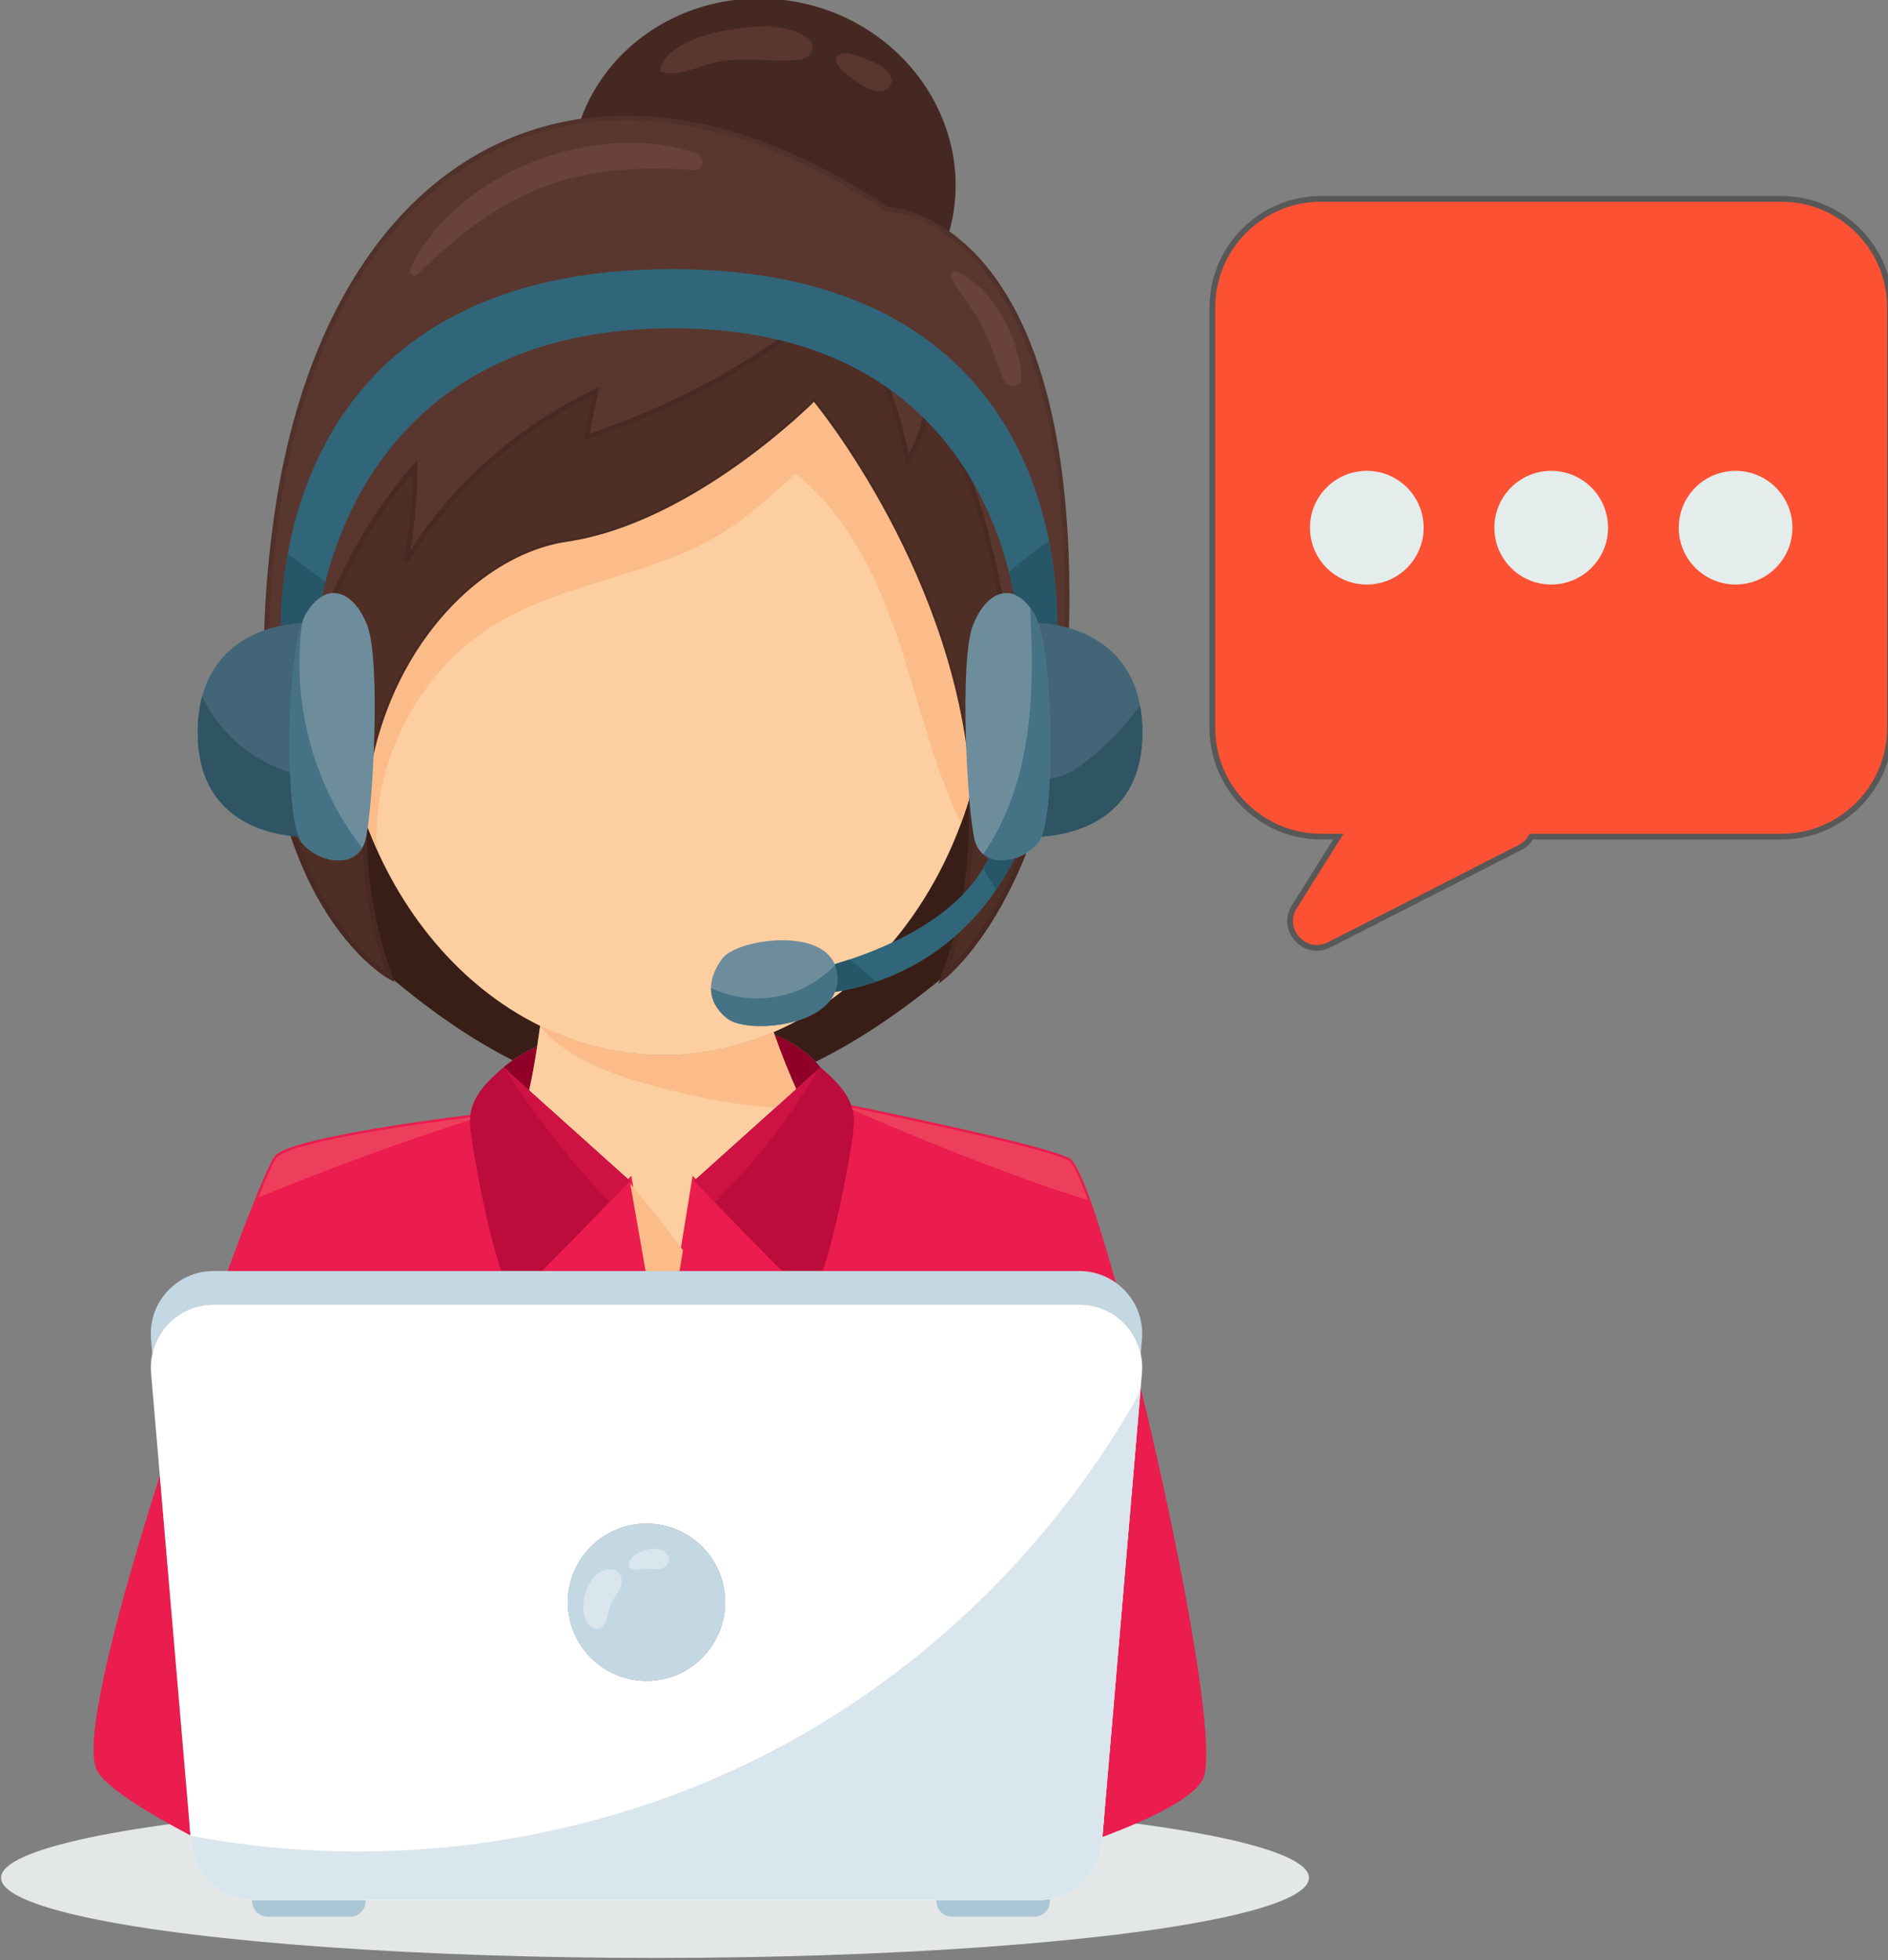 <?xml version="1.0" encoding="UTF-8" standalone="no"?>
<!-- Created with Inkscape (http://www.inkscape.org/) -->

<svg
   width="39.687mm"
   height="41.197mm"
   viewBox="0 0 39.687 41.197"
   version="1.1"
   id="svg1"
   xml:space="preserve"
   sodipodi:docname="beneficio-3.svg"
   inkscape:version="1.4 (86a8ad7, 2024-10-11)"
   xmlns:inkscape="http://www.inkscape.org/namespaces/inkscape"
   xmlns:sodipodi="http://sodipodi.sourceforge.net/DTD/sodipodi-0.dtd"
   xmlns="http://www.w3.org/2000/svg"
   xmlns:svg="http://www.w3.org/2000/svg"><rect x="0" y="0" width="39.687" height="41.197" fill="#808080" stroke="none"/><sodipodi:namedview
     id="namedview1"
     pagecolor="#ffffff"
     bordercolor="#000000"
     borderopacity="0.25"
     inkscape:showpageshadow="2"
     inkscape:pageopacity="0.0"
     inkscape:pagecheckerboard="0"
     inkscape:deskcolor="#d1d1d1"
     inkscape:document-units="mm"
     inkscape:zoom="2.8284271"
     inkscape:cx="53.386562"
     inkscape:cy="90.686445"
     inkscape:window-width="1920"
     inkscape:window-height="1017"
     inkscape:window-x="-8"
     inkscape:window-y="-8"
     inkscape:window-maximized="1"
     inkscape:current-layer="layer1"
     showgrid="false"><inkscape:page
       x="-1.4006924e-23"
       y="0"
       width="39.687"
       height="41.197"
       id="page2"
       margin="0"
       bleed="0" /></sodipodi:namedview><defs
     id="defs1" /><g
     inkscape:label="Capa 1"
     inkscape:groupmode="layer"
     id="layer1"
     transform="translate(-73.228,-327.513)"><g
   id="g377"
   transform="matrix(0.375,0,0,0.375,286.746,-69.935)"
   inkscape:export-filename="resources\icons\beneficio-3.svg"
   inkscape:export-xdpi="96"
   inkscape:export-ydpi="96"><g
     id="g301"
     transform="matrix(1.004,0,0,1.004,4.935,-3.411)"><g
       id="g299"
       transform="translate(5.0752824e-5,-1.1514943e-4)"><ellipse
         style="fill:#e4e7e7;fill-opacity:1;stroke:none;stroke-width:0.333;stroke-opacity:1"
         cx="-535.457"
         cy="1163.864"
         rx="36.513"
         ry="4.473"
         id="ellipse1-88" /><g
         id="g45-1"
         transform="matrix(0.265,0,0,0.265,-601.515,1044.548)">
		<path
   style="fill:#391e17"
   d="m 225.067,270.775 c -16.559,-8.14 -29.861,-23.807 -36.927,-43.449 -0.442,10.255 1.095,21.409 5.278,33.1 8.949,7.561 17.519,13.391 25.856,17.6 1.518,-1.076 3.26,-2.072 5.184,-2.978 0.216,-1.419 0.419,-2.85 0.609,-4.273 z"
   id="path2-2" />
		<path
   style="fill:#391e17"
   d="m 315.839,221.715 c -6.758,23.41 -22.123,42.013 -41.583,50.379 0.062,0.179 0.122,0.361 0.184,0.54 3.438,1.428 6.396,3.321 8.657,5.716 8.776,-4.302 17.712,-10.293 26.992,-17.924 4.89,-13.134 6.392,-26.236 5.75,-38.711 z"
   id="path3-1" />
		<path
   style="fill:#910028"
   d="m 224.458,275.048 c -1.924,0.907 -3.667,1.903 -5.184,2.978 -0.685,0.486 -1.341,0.982 -1.929,1.5 l 5.404,4.853 c 0.64,-2.833 1.21,-6.042 1.709,-9.331 z"
   id="path4-49" />
		<path
   style="fill:#910028"
   d="m 274.44,272.634 c 1.505,4.317 3.155,8.303 4.571,11.492 l 5.123,-4.6 c -0.323,-0.408 -0.677,-0.794 -1.037,-1.176 -2.261,-2.395 -5.219,-4.289 -8.657,-5.716 z"
   id="path5-8" />
		<path
   style="fill:#fdce9f"
   d="m 279.011,284.126 c -1.416,-3.189 -3.066,-7.175 -4.571,-11.492 -0.062,-0.179 -0.123,-0.36 -0.184,-0.54 -7.238,3.112 -15.036,4.816 -23.17,4.816 -9.213,0 -17.995,-2.19 -26.02,-6.135 -0.189,1.423 -0.393,2.854 -0.608,4.273 -0.5,3.289 -1.069,6.498 -1.709,9.331 l 21.203,19.039 3.339,19.005 h 7.154 l 3.082,-19.005 z"
   id="path6-24" />
		<path
   style="fill:#eb1c4e;stroke:#eb1c4e;stroke-opacity:1"
   d="m 284.602,322.423 h 54.095 c 2.6,0 5.003,0.76 7.037,2.043 -4.006,-14.279 -7.575,-24.444 -9.472,-25.392 -5.229,-2.615 -34.233,-8.725 -45.487,-11.037 0.266,0.903 0.418,1.859 0.418,2.892 0,3.558 -3.455,22.365 -6.591,31.494 z"
   id="path7-5" />
		<path
   style="fill:#eb1c4e"
   d="m 351.599,347.026 -8.069,94.633 c 10.704,-4.017 20.298,-8.718 21.47,-12.964 2.283,-8.275 -5.278,-48.257 -13.401,-81.669 z"
   id="path8-2" />
		<path
   style="fill:#eb1c4e"
   d="m 131.5,427.194 c 1.368,3.606 10.581,9.219 19.904,14.131 l -6.46,-75.76 c -8.813,27.692 -15.994,54.907 -13.444,61.629 z"
   id="path9-99" />
		<path
   style="fill:#eb1c4e;stroke:#eb1c4e;stroke-opacity:1"
   d="m 210.286,290.929 c 0,-0.308 0.013,-0.608 0.038,-0.904 -11.911,1.519 -37.846,5.172 -40.763,8.506 -1.06,1.211 -4.918,10.63 -9.809,23.892 h 57.125 c -3.137,-9.129 -6.591,-27.936 -6.591,-31.494 z"
   id="path10-83" />
		<path
   style="fill:#eb1c4e;stroke:#eb1c4e;stroke-opacity:1"
   d="m 257.527,303.418 -3.082,19.005 h 21.625 c -7.194,-7.059 -18.543,-19.005 -18.543,-19.005 z"
   id="path11-8" />
		<path
   style="fill:#eb1c4e;stroke:#eb1c4e;stroke-opacity:1"
   d="m 225.409,322.423 h 21.882 l -3.339,-19.005 c 0,0 -11.35,11.946 -18.543,19.005 z"
   id="path12-6" />
		<path
   style="fill:#bb0c3c"
   d="m 216.877,322.423 h 8.533 c 7.193,-7.058 18.543,-19.005 18.543,-19.005 l -21.203,-19.039 -5.404,-4.853 c -3.562,3.053 -6.647,6.106 -7.021,10.499 -0.025,0.295 -0.038,0.596 -0.038,0.904 -0.001,3.558 3.453,22.365 6.59,31.494 z"
   id="path13-9" />
		<path
   style="fill:#bb0c3c"
   d="m 257.527,303.418 c 0,0 11.35,11.947 18.543,19.005 h 8.533 c 3.136,-9.129 6.591,-27.935 6.591,-31.494 0,-1.033 -0.153,-1.989 -0.418,-2.892 -0.991,-3.369 -3.643,-5.941 -6.641,-8.511 l -5.123,4.6 z"
   id="path14-8" />
		<path
   style="fill:#462822"
   d="m 298.088,98.747 c 0,0 5.903,0.106 13.054,5.194 0.308,-1.067 0.58,-2.151 0.794,-3.261 4.03,-20.914 -10.571,-41.31 -32.612,-45.557 -20.2,-3.892 -39.628,7.137 -45.836,25.105 19.191,-2.849 41.307,2.872 64.6,18.519 z"
   id="path15-66" />
		<path
   style="fill:#abc7d5"
   d="m 164.402,454.9 v 0.294 c 0,1.795 1.455,3.25 3.25,3.25 h 17.392 c 1.795,0 3.25,-1.455 3.25,-3.25 v -0.279 h -23.589 c -0.101,0 -0.201,-0.013 -0.303,-0.015 z"
   id="path16-2" />
		<path
   style="fill:#abc7d5"
   d="m 308.569,454.915 v 0.279 c 0,1.795 1.455,3.25 3.25,3.25 h 17.392 c 1.795,0 3.25,-1.455 3.25,-3.25 v -0.474 c -0.719,0.121 -1.453,0.195 -2.204,0.195 z"
   id="path17-38" />
		<path
   style="fill:#c3d8e3"
   d="m 156.266,329.482 h 182.431 c 6.377,0 11.62,4.496 12.91,10.391 l 0.265,-3.104 c 0.437,-5.128 -2.112,-9.761 -6.137,-12.302 -2.034,-1.284 -4.437,-2.043 -7.037,-2.043 h -54.095 -8.533 -21.625 -7.154 -21.882 -8.533 -57.125 -3.486 c -7.746,0 -13.832,6.628 -13.174,14.346 l 0.265,3.104 c 1.29,-5.896 6.532,-10.392 12.91,-10.392 z"
   id="path18-26" />
		<path
   style="fill:#ffffff"
   d="m 351.872,343.827 c 0.116,-1.363 0.012,-2.689 -0.265,-3.954 -1.29,-5.895 -6.533,-10.391 -12.91,-10.391 H 156.266 c -6.377,0 -11.62,4.496 -12.91,10.391 -0.277,1.265 -0.381,2.591 -0.265,3.954 l 1.854,21.738 6.46,75.76 0.127,1.49 c 0.575,6.74 6.141,11.931 12.871,12.084 0.102,0.002 0.201,0.015 0.303,0.015 h 23.589 120.274 21.688 c 0.751,0 1.485,-0.074 2.204,-0.195 5.85,-0.985 10.451,-5.811 10.97,-11.904 l 0.099,-1.157 8.069,-94.633 z m -104.391,31.81 c 9.147,0 16.561,7.414 16.561,16.561 0,9.147 -7.415,16.561 -16.561,16.561 -9.147,0 -16.561,-7.415 -16.561,-16.561 0,-9.147 7.415,-16.561 16.561,-16.561 z"
   id="path19-2" />
		<circle
   style="fill:#c3d8e3"
   cx="247.481"
   cy="392.198"
   r="16.561"
   id="circle19" />
		<path
   style="fill:#fdce9f"
   d="m 251.086,276.91 c 8.133,0 15.932,-1.705 23.17,-4.816 19.46,-8.366 34.825,-26.969 41.583,-50.379 -2.337,-45.345 -33.085,-82.384 -33.085,-82.384 0,0 -25.334,25.528 -52.002,29.456 -20.231,2.979 -41.224,26.305 -42.613,58.54 7.067,19.642 20.369,35.309 36.927,43.449 8.025,3.944 16.807,6.134 26.02,6.134 z"
   id="path20-75" />
		<path
   style="fill:#59372f;stroke:#50322a;stroke-opacity:1"
   d="m 188.139,227.326 c 1.389,-32.235 22.382,-55.561 42.613,-58.54 26.668,-3.928 52.002,-29.456 52.002,-29.456 0,0 30.748,37.039 33.085,82.384 0.643,12.475 -0.86,25.577 -5.75,38.711 0,0 25.992,-20.288 26.001,-79.858 0.007,-49.186 -13.948,-68.802 -24.947,-76.628 -7.152,-5.088 -13.054,-5.194 -13.054,-5.194 -23.293,-15.647 -45.409,-21.368 -64.6,-18.519 -32.991,4.898 -57.327,35.143 -64.071,83.976 -10.667,77.239 24.001,96.222 24.001,96.222 -4.185,-11.688 -5.722,-22.843 -5.28,-33.098 z"
   id="path21-7" />
		<path
   style="fill:#4f2e26;stroke:#482a23;stroke-opacity:1"
   d="m 306.604,139.698 c -0.409,4.24 -1.836,8.378 -4.127,11.969 -2.305,-12.385 -7.322,-24.257 -14.598,-34.542 -15.568,13.148 -33.686,23.266 -53.046,29.624 0.663,-3.218 1.326,-6.437 1.989,-9.655 -16.45,7.785 -30.558,20.439 -40.08,35.948 1.348,-6.63 2.013,-13.399 1.981,-20.165 -14.369,16.594 -23.328,37.799 -25.21,59.669 -0.16,1.855 -0.93,4.32 -2.783,4.139 -0.539,-0.053 -0.999,-0.353 -1.411,-0.72 6.036,34.561 24.1,44.46 24.1,44.46 -4.184,-11.691 -5.72,-22.845 -5.278,-33.1 1.389,-32.235 22.382,-55.561 42.613,-58.54 26.668,-3.928 52.002,-29.456 52.002,-29.456 0,0 30.748,37.039 33.085,82.384 0.643,12.475 -0.86,25.577 -5.75,38.711 0,0 14.835,-11.587 22.093,-42.943 -11.157,-24.336 -8.763,-56.163 -25.58,-77.783 z"
   id="path22-82" />
		<path
   style="fill:#69423a"
   d="m 257.977,86.967 c -20.888,-7.205 -50.622,3.834 -60.243,24.287 -0.453,0.962 0.681,1.941 1.503,1.16 7.902,-7.51 15.839,-14.217 26.133,-18.226 10.253,-3.993 21.265,-4.444 32.129,-3.691 2.126,0.147 2.301,-2.902 0.478,-3.53 z"
   id="path23-7" />
		<path
   style="fill:#69423a"
   d="m 312.919,111.957 c -0.811,-0.35 -1.669,0.375 -1.229,1.229 1.669,3.243 4.192,5.982 5.964,9.197 2.154,3.908 3.465,8.163 5.074,12.305 0.727,1.872 3.815,1.781 3.721,-0.504 -0.329,-8.031 -5.811,-18.895 -13.53,-22.227 z"
   id="path24-8" />
		<path
   style="fill:#fbbc89"
   d="m 282.754,139.331 c 0,0 -25.334,25.528 -52.002,29.456 -20.231,2.979 -41.224,26.305 -42.613,58.54 0.756,2.102 1.598,4.149 2.494,6.156 -0.894,-18.744 9.063,-37.743 25.182,-47.433 14.493,-8.713 32.516,-10.01 47.001,-18.738 5.88,-3.543 10.99,-8.205 16.058,-12.836 10.657,8.407 16.924,21.182 21.327,34.022 4.403,12.84 7.316,26.234 13.026,38.548 0.165,0.356 0.336,0.714 0.506,1.071 0.774,-2.089 1.477,-4.224 2.105,-6.401 -2.336,-45.346 -33.084,-82.385 -33.084,-82.385 z"
   id="path25-0" />
		
		<g
   id="g28-08">
			
			
		</g>
		
		<g
   id="g31-05">
			
			
		</g>
		
		
		
		
		
		<path
   style="fill:#fbbc89"
   d="m 274.715,287.984 4.297,-3.858 c -1.416,-3.189 -3.066,-7.175 -4.571,-11.492 -0.062,-0.179 -0.123,-0.36 -0.184,-0.54 -7.238,3.112 -15.036,4.816 -23.17,4.816 -9.213,0 -17.995,-2.19 -26.02,-6.135 0,0.002 -0.001,0.004 -0.001,0.006 2.203,2.926 5.307,5.159 8.56,6.907 5.661,3.041 11.885,4.876 18.114,6.457 7.485,1.899 15.258,3.44 22.975,3.839 z"
   id="path35-7" />
		<path
   style="fill:#fbbc89"
   d="m 247.291,322.423 h 7.154 l 0.715,-4.41 c -3.58,-4.77 -7.279,-9.45 -11.108,-14.023 z"
   id="path36-8" />
		<path
   style="fill:#cf1244"
   d="m 279.011,284.126 -21.484,19.292 c 0,0 1.758,1.85 4.324,4.52 8.485,-8.351 15.877,-17.81 21.907,-28.074 z"
   id="path37-1" />
		<path
   style="fill:#cf1244"
   d="m 217.489,279.656 c 5.706,8.879 12.142,17.29 19.231,25.11 0.959,1.058 1.944,2.109 2.981,3.095 2.526,-2.628 4.25,-4.443 4.25,-4.443 l -21.203,-19.039 z"
   id="path38-6" />
		<path
   style="fill:#ed3f5c"
   d="m 165.687,306.958 c 14.641,-6.053 29.529,-11.507 44.613,-16.353 0.006,-0.194 0.008,-0.39 0.024,-0.58 -11.911,1.519 -37.846,5.172 -40.763,8.506 -0.571,0.652 -1.957,3.699 -3.874,8.427 z"
   id="path39-0" />
		<path
   style="fill:#ed3f5c"
   d="m 336.262,299.074 c -5.229,-2.615 -34.233,-8.725 -45.487,-11.037 0.04,0.134 0.071,0.272 0.106,0.409 10.754,4.723 21.639,9.149 32.646,13.25 5.575,2.077 11.203,4.066 16.914,5.727 -1.733,-4.814 -3.186,-7.853 -4.179,-8.349 z"
   id="path40-9" />
		<path
   style="fill:#59372f"
   d="m 281.252,62.554 c -5.08,-3.177 -11.376,-2.45 -17.026,-1.484 -4.313,0.737 -12.589,3.213 -13.796,8.012 -0.083,0.332 0.103,0.675 0.437,0.769 3.578,1.008 8.123,-1.482 11.723,-2.174 5.857,-1.125 11.609,0.254 17.41,-0.501 2.344,-0.305 3.515,-3.207 1.252,-4.622 z"
   id="path41-58" />
		<path
   style="fill:#59372f"
   d="m 299.015,71.139 c -0.753,-2.412 -3.161,-3.16 -5.302,-4.012 -1.673,-0.666 -4.026,-1.811 -5.756,-0.859 -0.304,0.167 -0.569,0.569 -0.532,0.928 0.202,1.981 2.284,3.182 3.784,4.25 1.816,1.293 4.002,2.976 6.346,2.265 1.061,-0.323 1.806,-1.464 1.46,-2.572 z"
   id="path42-9" />
		<path
   style="fill:#dae6ed"
   d="m 273.317,423.884 c -37.165,19.189 -80.848,25.359 -121.908,17.497 l 0.122,1.435 c 0.575,6.74 6.141,11.931 12.871,12.084 0.102,0.002 0.201,0.015 0.303,0.015 h 23.589 120.274 21.688 c 0.751,0 1.485,-0.074 2.204,-0.195 5.85,-0.985 10.451,-5.811 10.97,-11.904 l 0.099,-1.157 8.006,-93.896 c -17.938,32.239 -45.416,59.185 -78.218,76.121 z"
   id="path43-0" />
		<path
   style="fill:#dae6ed"
   d="m 239.945,385.283 c -3.032,0.037 -4.644,2.55 -5.41,5.194 -0.635,2.189 -0.644,5.904 1.693,7.121 0.602,0.313 1.519,0.33 1.988,-0.257 0.989,-1.237 1.14,-2.882 1.619,-4.365 0.56,-1.733 2.067,-2.84 2.37,-4.727 0.235,-1.464 -0.609,-2.986 -2.26,-2.966 z"
   id="path44-00" />
		<path
   style="fill:#dae6ed"
   d="m 251.997,382.338 c -1.037,-1.53 -2.875,-1.598 -4.529,-1.152 -1.298,0.35 -2.957,1.052 -3.518,2.37 -0.27,0.635 -0.126,1.61 0.712,1.75 1.015,0.17 1.976,-0.108 2.992,-0.14 1.239,-0.039 2.641,0.357 3.72,-0.45 0.716,-0.535 1.198,-1.529 0.623,-2.378 z"
   id="path45-7" />
	</g><g
         id="g255"
         transform="matrix(1.205,0,0,1.205,164.466,-391.776)"><path
           style="fill:#fd5134;fill-opacity:1;stroke:#585858;stroke-width:0.265;stroke-opacity:1"
           d="m -528.655,1213.206 h -21.343 c -2.765,0 -5.027,2.262 -5.027,5.027 v 19.491 c 0,2.765 2.262,5.027 5.027,5.027 h 0.811 l -2.04,3.251 c -0.669,1.066 0.493,2.336 1.614,1.764 l 8.838,-4.509 c 0.245,-0.125 0.415,-0.303 0.526,-0.505 h 11.594 c 2.765,0 5.027,-2.262 5.027,-5.027 v -19.491 c 0,-2.765 -2.262,-5.027 -5.027,-5.027 z"
           id="path62-8" /><g
           id="g169"
           transform="translate(-48.567,215.983)"
           style="fill:#e4edec;fill-opacity:1"><circle
             style="opacity:1;fill:#e4edec;fill-opacity:1;stroke:none;stroke-width:0.743;stroke-linecap:round;stroke-linejoin:round;stroke-opacity:1"
             id="path132"
             cx="-499.303"
             cy="1012.457"
             r="2.633" /><circle
             style="fill:#e4edec;fill-opacity:1;stroke:none;stroke-width:0.743;stroke-linecap:round;stroke-linejoin:round;stroke-opacity:1"
             id="path132-5"
             cx="-490.759"
             cy="1012.457"
             r="2.633" /><circle
             style="fill:#e4edec;fill-opacity:1;stroke:none;stroke-width:0.743;stroke-linecap:round;stroke-linejoin:round;stroke-opacity:1"
             id="path132-6"
             cx="-482.216"
             cy="1012.457"
             r="2.633" /></g></g></g><g
       id="g61-2"
       transform="matrix(0.265,0,0,0.265,-601.515,1044.548)">
		<path
   style="fill:#31667a"
   d="m 329.204,183.976 c 0.286,0.483 0.553,1.132 0.805,1.896 0.922,0.047 2.319,0.174 3.981,0.5 0.136,-15.785 -4.465,-75.011 -81.182,-75.011 -76.871,0 -82.275,59.466 -82.368,75.106 1.863,-0.397 3.437,-0.544 4.443,-0.595 0.252,-0.764 0.519,-1.414 0.805,-1.896 1.065,-1.798 2.239,-3.004 3.445,-3.689 3.521,-16.835 17.777,-56.46 73.986,-56.46 54.624,0 68.352,38.157 71.787,56.062 1.503,0.543 2.983,1.868 4.298,4.087 z"
   id="path46-5" />
		<path
   style="fill:#426677"
   d="m 174.883,185.872 c -1.006,0.051 -2.579,0.198 -4.443,0.595 -6.849,1.46 -17.516,6.328 -17.516,22.518 0,18.357 14.541,21.468 21.235,21.929 -2.853,-7.26 -2.345,-35.738 0.724,-45.042 z"
   id="path47-52" />
		<path
   style="fill:#6d8d9d"
   d="m 175.688,183.976 c -0.286,0.483 -0.553,1.132 -0.805,1.896 -3.068,9.304 -3.576,37.782 -0.723,45.043 0.202,0.513 0.42,0.924 0.656,1.211 3.841,4.674 11.873,5.61 13.445,-0.468 1.572,-6.077 3.318,-37.865 0.349,-45.345 -2.207,-5.561 -5.978,-8.012 -9.475,-6.026 -1.208,0.685 -2.382,1.89 -3.447,3.689 z"
   id="path48-1" />
		<path
   style="fill:#31667a"
   d="m 319.601,235.361 c -6.038,12.856 -22.611,19.509 -32.486,22.43 0.112,0.271 0.209,0.552 0.286,0.848 0.492,1.906 0.364,3.564 -0.212,4.993 22.526,-3.657 33.409,-19.204 37.896,-28.167 -1.916,0.608 -3.894,0.626 -5.484,-0.104 z"
   id="path49-48" />
		<path
   style="fill:#426677"
   d="m 351.967,208.986 c 0,-16.559 -11.158,-21.275 -17.978,-22.613 -1.662,-0.326 -3.059,-0.453 -3.981,-0.5 3.068,9.304 3.576,37.782 0.723,45.043 6.695,-0.462 21.236,-3.574 21.236,-21.93 z"
   id="path50" />
		<path
   style="fill:#6d8d9d"
   d="m 330.009,185.872 c -0.252,-0.764 -0.519,-1.414 -0.805,-1.896 -1.315,-2.219 -2.794,-3.544 -4.297,-4.087 -3.244,-1.174 -6.595,1.312 -8.624,6.424 -2.968,7.48 -1.222,39.268 0.349,45.345 0.482,1.866 1.577,3.064 2.969,3.703 1.59,0.73 3.568,0.712 5.484,0.105 1.87,-0.592 3.677,-1.74 4.992,-3.34 0.236,-0.287 0.454,-0.697 0.655,-1.211 2.853,-7.261 2.345,-35.739 -0.723,-45.043 z"
   id="path51-6" />
		<path
   style="fill:#6d8d9d"
   d="m 287.4,258.64 c -0.076,-0.296 -0.174,-0.578 -0.286,-0.848 -3.229,-7.832 -20.679,-5.197 -23.669,-1.188 -3.094,4.148 -3.588,8.976 1.056,12.627 3.906,3.071 19.636,1.975 22.688,-5.598 0.575,-1.43 0.703,-3.087 0.211,-4.993 z"
   id="path52" />
		<path
   style="fill:#457285"
   d="m 187.565,233.3 c -10.391,-13.328 -14.985,-30.984 -12.588,-47.697 -0.031,0.09 -0.063,0.176 -0.094,0.27 -3.068,9.304 -3.576,37.782 -0.723,45.043 0.202,0.513 0.42,0.924 0.656,1.211 3.444,4.191 10.246,5.358 12.749,1.173 z"
   id="path53-4" />
		<path
   style="fill:#457285"
   d="m 329.204,183.976 c -0.288,-0.486 -0.585,-0.922 -0.887,-1.323 0.54,10.602 0.687,21.322 -1.498,31.705 -1.512,7.186 -4.24,14.244 -8.381,20.265 0.356,0.297 0.744,0.546 1.163,0.739 1.59,0.73 3.568,0.712 5.484,0.105 1.87,-0.592 3.677,-1.74 4.992,-3.34 0.236,-0.287 0.454,-0.697 0.655,-1.211 2.853,-7.261 2.345,-35.739 -0.723,-45.043 -0.252,-0.765 -0.519,-1.415 -0.805,-1.897 z"
   id="path54-6" />
		<path
   style="fill:#2f5464"
   d="m 339.853,215.26 c -2.169,1.666 -4.754,3.223 -7.388,3.428 -0.249,5.37 -0.817,9.895 -1.733,12.227 6.694,-0.461 21.235,-3.573 21.235,-21.929 0,-2.085 -0.178,-3.981 -0.5,-5.707 -3.273,4.522 -7.186,8.581 -11.614,11.981 z"
   id="path55-8" />
		<path
   style="fill:#2f5464"
   d="m 153.846,201.438 c -0.584,2.195 -0.922,4.692 -0.922,7.548 0,18.357 14.541,21.468 21.235,21.929 -0.989,-2.517 -1.574,-7.587 -1.788,-13.522 -3.778,-1.201 -7.336,-3.096 -10.396,-5.618 -3.411,-2.81 -6.176,-6.374 -8.129,-10.337 z"
   id="path56-98" />
		<path
   style="fill:#457285"
   d="m 276.857,264.202 c -5.2,1.435 -10.896,0.91 -15.78,-1.373 -0.011,2.278 1.004,4.5 3.423,6.402 3.906,3.071 19.636,1.975 22.688,-5.598 0.576,-1.429 0.704,-3.087 0.212,-4.993 -0.057,-0.22 -0.135,-0.425 -0.212,-0.63 -2.83,2.917 -6.411,5.11 -10.331,6.192 z"
   id="path57-3" />
		<path
   style="fill:#275669"
   d="m 318.449,237.525 c 0.817,1.584 1.704,3.128 2.703,4.596 1.655,-2.405 2.948,-4.688 3.932,-6.654 -1.916,0.607 -3.894,0.625 -5.484,-0.105 -0.348,0.742 -0.736,1.461 -1.151,2.163 z"
   id="path58-5" />
		<path
   style="fill:#275669"
   d="m 295.793,261.503 c -1.776,-1.662 -3.64,-3.228 -5.588,-4.684 -1.083,0.361 -2.12,0.686 -3.09,0.973 0.112,0.271 0.209,0.552 0.286,0.848 0.492,1.906 0.364,3.564 -0.212,4.993 3.084,-0.501 5.942,-1.232 8.604,-2.13 z"
   id="path59-5" />
		<path
   style="fill:#275669"
   d="m 324.907,179.889 c 1.502,0.544 2.982,1.868 4.297,4.087 0.286,0.483 0.553,1.132 0.805,1.896 0.922,0.047 2.319,0.174 3.981,0.5 0.033,-3.831 -0.217,-10.226 -1.706,-17.708 -2.915,2.031 -5.729,4.205 -8.43,6.513 0.429,1.682 0.775,3.264 1.053,4.712 z"
   id="path60-1" />
		<path
   style="fill:#275669"
   d="m 171.899,171.312 c -1.171,6.394 -1.439,11.79 -1.459,15.155 1.863,-0.397 3.437,-0.544 4.443,-0.595 0.252,-0.764 0.519,-1.414 0.805,-1.896 1.065,-1.798 2.239,-3.004 3.445,-3.689 0.199,-0.953 0.435,-1.982 0.709,-3.069 -2.648,-1.969 -5.295,-3.938 -7.943,-5.906 z"
   id="path61-5" />
	</g></g></g>
					
				</g></svg>
